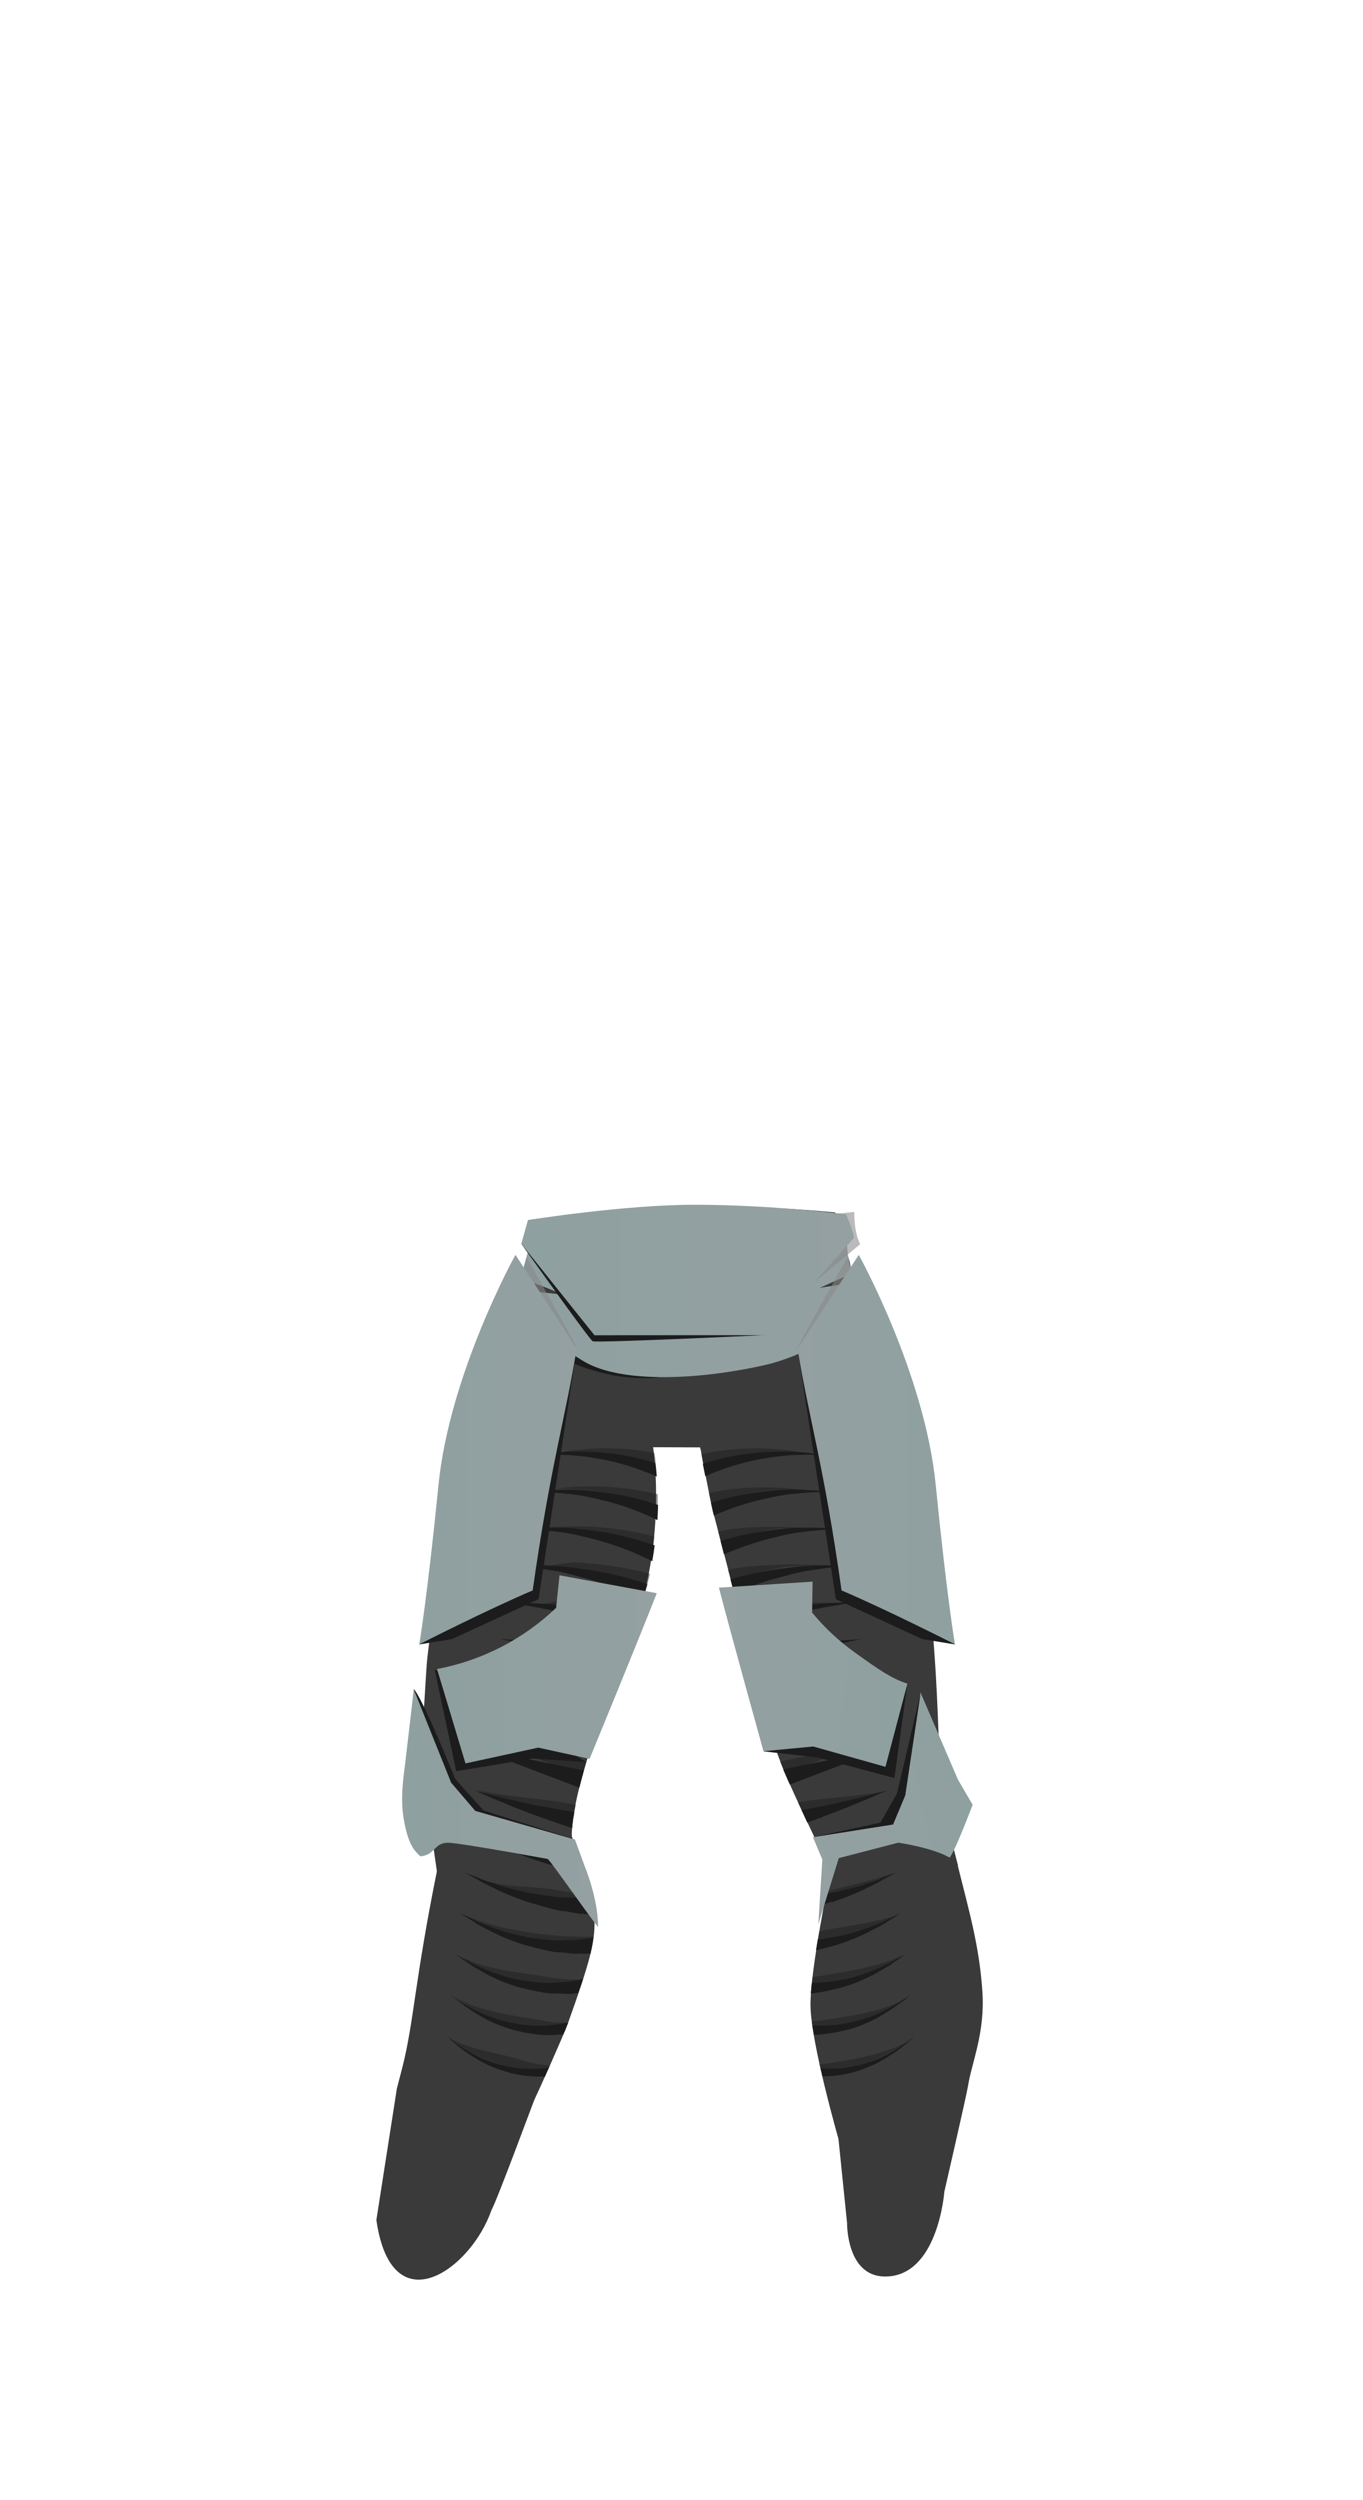 <?xml version="1.0" encoding="utf-8"?>
<!-- Generator: Adobe Illustrator 26.0.0, SVG Export Plug-In . SVG Version: 6.00 Build 0)  -->
<svg version="1.1" id="Layer_1" xmlns="http://www.w3.org/2000/svg" xmlns:xlink="http://www.w3.org/1999/xlink" x="0px" y="0px"
	 viewBox="0 0 838 1536.1" style="enable-background:new 0 0 838 1536.1;" xml:space="preserve">
<style type="text/css">
	.st0{fill:none;}
	.st1{fill-rule:evenodd;clip-rule:evenodd;fill:#3A3A3A;}
	.st2{opacity:0.47;}
	.st3{fill:#1C1C1C;}
	.st4{fill-rule:evenodd;clip-rule:evenodd;fill:#1C1C1C;}
	.st5{fill-rule:evenodd;clip-rule:evenodd;fill:url(#SVGID_1_);}
	.st6{fill-rule:evenodd;clip-rule:evenodd;fill:url(#SVGID_00000173157797186754484030000003551102361984190379_);}
	.st7{fill-rule:evenodd;clip-rule:evenodd;fill:url(#SVGID_00000036244999950826395000000004280610393774165419_);}
	.st8{opacity:0.58;fill-rule:evenodd;clip-rule:evenodd;fill:#898989;enable-background:new    ;}
	.st9{fill-rule:evenodd;clip-rule:evenodd;fill:url(#SVGID_00000010274630254344421440000005215975187509525655_);}
	.st10{fill-rule:evenodd;clip-rule:evenodd;fill:url(#SVGID_00000097502148444260340130000016846382729506072983_);}
	.st11{fill-rule:evenodd;clip-rule:evenodd;fill:url(#SVGID_00000054254855134889289280000012529037248818064817_);}
	.st12{fill-rule:evenodd;clip-rule:evenodd;fill:url(#SVGID_00000154428047135832858450000007345956315985129397_);}
	.st13{fill-rule:evenodd;clip-rule:evenodd;fill:url(#SVGID_00000172398451970225551850000014546495219005322929_);}
	.st14{fill-rule:evenodd;clip-rule:evenodd;fill:url(#SVGID_00000082340353881097951300000013533034216741089675_);}
</style>
<g id="Layer_2_00000119828946907962620610000006646740133042112950_">
	<g id="base">
		<rect x="0.3" class="st0" width="837.3" height="1536.1"/>
	</g>
	<g id="legs_08">
		<path class="st1" d="M508.9,1158.4c4.1,7,18.5,31.6,49.3,22.8s29.8-32.5,30.8-34.8c-4.1-16-7.8-30.4-9.4-40.3
			c-4.1-25.3-0.8-123.3-19.8-180.6c0-0.2-0.1-0.4-0.2-0.6c-7.7-23-15.5-51.7-21.5-77.8c-9.7-42-44.9-29.6-66-23.9
			c-21.9,5.9-32.6,27.7-37.1,38c-5.9,13.4-4.5,28-4.5,28s5.9,32,7.9,39.7c8.7,33.3,32.2,123.3,37.2,141.5
			c6.1,22.4,35.1,76.7,34.7,80.8C510.1,1152,509.6,1154.6,508.9,1158.4z"/>
		<path class="st1" d="M351.6,1128.6c0.1-7.1-25.7-11.8-48.7-8c-25.8,4.3-34.3,29.3-34.3,29.3c-13.7,67.8-14.1,92.2-21.1,120
			c-2.2,8.6-3.5,13.5-3.5,13.5l-12.6,80.8c9.4,65.4,58.2,30.4,70.8-6.2c2.8-4.4,26.1-67.3,26.2-67.4c2.9-6,18.2-40.2,20.6-46.8
			c14.2-39.6,16.8-50.8,16.5-63.7C365.1,1163.1,351.6,1128.6,351.6,1128.6z"/>
		<path class="st1" d="M404.8,863.7c-1.6-26.8-1.9-26.8-6.3-38.5c-9.2-24.8-47.6-34.7-65.4-26.9c-22.4,9.9-25.1,34.1-36.5,65.8
			c-7.8,21.8-15.1,51-21,78.8c-7.3,34.8-12.4,67.5-13.3,80.8c-0.3,4.3-2.9,43.8-2.6,49.8c1.5,27.5,8.9,76.3,8.9,76.3
			c1.3,10,8.6,30.2,19.3,36.4s31.2,4.5,37.5,4c14.1-1.3,25.8-17,29.7-28.4s-3.6-33.3-3.6-33.3c0.3-37.3,33.6-110,43.2-144
			c14.1-49.8,6.8-95.5,6.8-95.5S405.3,871.6,404.8,863.7z"/>
		<path class="st1" d="M542.6,1119.2c-17.9,3.1-31.6,25.4-32.4,31.6c0,0.1,0,0.2,0,0.3c-0.4,4.1-11.9,58.3-11.9,80.8
			s17.2,82.4,17.2,82.4l5.3,51.8c0,0-0.5,32.6,23.2,32.8c32.8,0.2,36.6-52.1,36.6-52.1s13.5-58.6,14.6-65.2
			c2.2-14.2,10.5-32.2,8.8-57.8c-1.9-28.5-8.4-50.1-15.3-78.1C583.3,1124,564.7,1115.4,542.6,1119.2z"/>
		<path class="st1" d="M430.7,890.7l0.3-0.1c12.6-4.8,26-6.2,39.2-8.5c0,0,89.7,10.8,64.8-44.5l-12.5-61.9l-3.1-10.4l-5.9-20.2
			c-29.8,12.2-179.5,4.3-179.5,4.3s-4.1,13.9-10.3,33.7c-4,12.2-9.5,28.9-14.3,45.3c-5.3,18-0.7,25.9,10,38.6s37.2,4.6,48.9,14.9
			c9.9,8.7,33.5,7.4,33.5,7.4l28.8,0.1C430.4,889.2,430.5,889.7,430.7,890.7z"/>
		<path class="st1" d="M333.9,749.3c59.5-8.5,119.7-10,179.5-4.3l5.9,20.2c-62.8,13.8-127.8,14.4-190.8,1.8
			C330.3,761.1,332.1,755.2,333.9,749.3z"/>
		<path class="st1" d="M529.1,808.6c0,0-54,3.5-49.2,69.2"/>
		<path class="st1" d="M317,802.9c0,0,50.7,14.1,43.8,74.9"/>
		<path class="st1" d="M516.1,754c-27.1,4.7-54.7,6.4-82.1,4.8"/>
		<path class="st1" d="M331.6,756.7c0,0,51.8,5.5,68.2,3.2"/>
		<g class="st2">
			<path class="st3" d="M370.3,890c-8.4,0.1-16.7,0.9-25,2.3c19.5-1.4,39.2,0.9,57.9,6.7c-0.3-2.5-0.6-4.6-0.9-6.2
				C391.7,890.8,381,889.8,370.3,890z"/>
			<path class="st3" d="M466.8,892.5c8.3-0.7,16.6-0.8,24.9-0.2c-20-3.4-40.6-3-60.5,1.2c0.3,1.7,0.7,3.7,1.1,6
				C443.5,895.8,455.1,893.5,466.8,892.5z"/>
			<path class="st3" d="M359.4,938c-8-0.2-16,0-23.9,0.7c22.6,0.5,44.9,5,65.8,13.3c0.4-2.7,0.7-5.3,1-7.9
				C388.3,940.5,373.9,938.4,359.4,938z"/>
			<path class="st3" d="M355.6,960.2c-7.5-0.5-17.6,2.4-25.1,2.7c22.5,1.8,45.6,3.7,67.1,12.3c0.7-2.7,1.4-5.4,2-8.1
				C385.1,963.3,370.4,961,355.6,960.2z"/>
			<path class="st3" d="M350.7,983.6c-7.3-0.7-18.2,2.9-25.6,2.9c21.8,3,43.7,3.8,65,12.1c1-2.8,1.9-5.5,2.8-8.1
				C378,987,364.6,984.6,350.7,983.6z"/>
			<path class="st3" d="M345.8,1007c-7.1-0.8-15.1-1.4-22.3-1.7c19.9,3.7,39.3,9.1,58.2,16.3c1-2.7,2-5.4,3-8
				C370.3,1010.5,358.8,1008.3,345.8,1007z"/>
			<path class="st3" d="M340.9,1030.4c-6.9-1-14.8-1.8-21.7-2.5c18.4,4.5,36.5,10.1,54.2,16.7c1-2.7,1.9-5.3,2.9-8
				C363.2,1033.9,352.5,1031.9,340.9,1030.4z"/>
			<path class="st3" d="M336,1053.8c-6.7-1.2-14.4-2.3-21.2-3.3c17.3,5.4,32.8,10.6,50.5,17.3c0.9-2.7,1.8-5.3,2.7-8
				C356.9,1057.6,345.8,1055.3,336,1053.8z"/>
			<path class="st3" d="M310.4,1073l47.7,18.2c0.7-2.7,1.5-5.4,2.3-8.2L310.4,1073z"/>
			<path class="st3" d="M348.6,1108c-13.3-2.6-42.1-4.4-55.1-8.1c14.8,6.7,43.6,11,59.2,16.4c0.4-2.3,0.8-4.8,1.3-7.3L348.6,1108z"
				/>
			<path class="st3" d="M345.4,1134.7c-13.4-2.6-36.2-2.6-49-7.2c17.8,9.4,40.7,11.2,60.9,17.3c-1-3.2-2.1-6.1-2.9-8.5
				C349.8,1135.5,347,1135,345.4,1134.7z"/>
			<path class="st3" d="M342.2,1161.4c-13.6-2.6-34-1.2-46.5-6.9c18.6,11.3,47.1,14.9,68.9,18c-0.4-2.7-1-5.5-1.7-8.4
				C357.9,1164,345.5,1162,342.2,1161.4z"/>
			<path class="st3" d="M361,1190.2c-21.2,0.2-58.2-4.3-76.7-14.3c18.7,13,56.5,20.5,79.4,22c0.5-2.8,0.9-5.5,1.2-7.9
				C363.6,1190,362.3,1190.1,361,1190.2z"/>
			<path class="st3" d="M336.4,1214.8c-14.2-2.5-39.8-4.6-51.9-12.3c17.3,13.7,49.4,19.6,71.6,20.7c0.7-2.4,1.8-4.8,2.4-7
				C352.6,1217.1,342.4,1215.9,336.4,1214.8z"/>
			<path class="st3" d="M333.3,1241.5c-14.5-2.5-40.9-5.6-52.7-14.2c15.8,13.9,45.4,19.5,66.7,21.1c0.6-1.9,1.4-3.7,2-5.5
				C344,1243,338.6,1242.6,333.3,1241.5z"/>
			<path class="st3" d="M319.4,1265.5c-10.6-3.5-35.2-6.8-43.8-14c12.5,12.3,42.7,23.2,60.7,21.6c0.2,0,0.1-1.6,1.9-3.9
				C331.7,1268.8,325.4,1267.6,319.4,1265.5z"/>
			<path class="st3" d="M365.4,913.4c-8.2-0.1-16.3,0.4-24.5,1.5c21.6-0.6,43.2,3,63.5,10.5c0-2.5,0-4.9,0-7.2
				C391.6,915.1,378.5,913.5,365.4,913.4z"/>
			<path class="st3" d="M471.8,916c7.8-1,18-0.1,25.9-0.1c-20-2.6-41.9-2.9-61.8,1.5c0.5,2.3,0.9,4.5,1.3,6.3
				C448.3,919.9,460,917.3,471.8,916z"/>
			<path class="st3" d="M476.7,939.5c7.5-1.2,23.4,0.7,31.1,0.4c-19.7-1.8-46.8-3.1-66.3,1.2c0.5,2.1,1.1,4.3,1.7,6.5
				C454.1,943.9,465.3,941.2,476.7,939.5z"/>
			<path class="st3" d="M481.7,963c7.3-1.4,21.2-0.3,28.6-1c-19.1-0.9-43.6-1.4-62.7,2.6l1.8,6.8C459.8,968,471.3,964.7,481.7,963z"
				/>
			<path class="st3" d="M486.7,986.6c7.1-1.6,19.8-0.6,27.1-1.7c-18.5,0-41.4-0.5-59.9,3.4c0.6,2.3,1.2,4.7,1.8,7
				C465.5,992,477,988.4,486.7,986.6z"/>
			<path class="st3" d="M491.7,1010.1c6.9-1.8,14.8-3.4,21.8-4.8c-18,0.8-35.8,3-53.4,6.6c0.6,2.4,1.3,4.8,1.9,7.2
				C471.1,1016,482.7,1012.1,491.7,1010.1z"/>
			<path class="st3" d="M496.6,1033.6c6.7-2,14.4-4,21.2-5.8c-17.3,1.6-34.6,4.2-51.6,7.6c0.7,2.6,1.3,5,2,7.4
				C476.6,1040,488.6,1035.7,496.6,1033.6z"/>
			<path class="st3" d="M501.6,1057.1c6.5-2.2,14-4.6,20.5-6.7c-16.2,2.3-33.1,5.3-49.7,8.6c0.8,3,1.5,5.5,2,7.7
				C482,1064,494.6,1059.3,501.6,1057.1z"/>
			<path class="st3" d="M526.5,1073l-46.9,9.4c0.9,2.3,1.9,4.8,3,7.3C483.8,1089.3,524.1,1074,526.5,1073z"/>
			<path class="st3" d="M506.1,1111.2c7.4-3,32.1-7.7,39.3-11c-13.1,3.6-41.1,4.6-54.8,7.4c0.9,1.9,1.7,3.7,2.6,5.6
				C498.7,1111.1,501.9,1112.8,506.1,1111.2z"/>
			<path class="st3" d="M512.5,1136.9c6.5-2.9,26.7-7.2,32.9-10.6c-9.5,3.5-33.2,3.7-43.2,6.1c0.7,1.4,2.4,6.4,3,7.7
				C508,1139,510.3,1137.8,512.5,1136.9z"/>
			<path class="st3" d="M512.7,1164.1c6.7-3.1,28.9-9,35.1-12.9c-7.9,3.7-31.3,8.6-39.7,11.1c-0.2,1.3-0.5,2.7-0.8,4.2
				C509.6,1165.5,510.8,1165,512.7,1164.1z"/>
			<path class="st3" d="M518.4,1190.8c7.8-3.7,28.6-10.3,35.6-15.3c-10.7,5.8-38.3,8.4-50.3,11.3c-0.3,1.6-0.5,3.2-0.8,4.8
				C507.5,1190,514.5,1192.5,518.4,1190.8z"/>
			<path class="st3" d="M516.4,1219c13.8-4.1,28.2-9.4,39.4-18.3c-12.4,7.9-41.7,11.8-56.2,14.3c-0.2,1.7-0.4,3.3-0.5,4.9
				C500.3,1219.6,515.2,1219.3,516.4,1219z"/>
			<path class="st3" d="M509,1248.2c14.2-3.9,39.9-12.2,50.8-21.8c-13.1,9.6-44.5,13.9-60.7,15.8c0.2,1.4,0.4,2.9,0.6,4.4
				C501.8,1246.1,507.1,1248.7,509,1248.2z"/>
			<path class="st3" d="M522.7,1272c10.5-4.4,31-12.4,39.1-20.3c-12.2,10.2-42.1,14.9-57.9,16.9c0.3,1.2,0.5,2.4,0.8,3.7
				C509.4,1271.3,518.3,1273.9,522.7,1272z"/>
		</g>
		<path class="st3" d="M458.4,898.6c8-2,16.1-3.4,24.4-4.1l3.1-0.3c0.5,0,1-0.1,1.5-0.1h1.5l6.2-0.2c2.1-0.1,4.1,0.1,6.2,0.1
			l6.2,0.3l-6.2-0.9c-2.1-0.3-4.1-0.7-6.2-0.8l-6.3-0.5l-1.6-0.1c-0.5,0-1,0-1.6,0h-3.1c-17-0.3-33.9,2.2-50.1,7.4l-0.3,0.1
			c0.5,2.3,0.9,4.9,1.5,7.6c0.5-0.2,1-0.4,1.4-0.6C442.7,903.2,450.5,900.6,458.4,898.6z"/>
		<path class="st3" d="M354.3,892h-3.1c-0.5,0-1,0-1.6,0l-1.6,0.1l-6.3,0.5c-2.1,0.1-4.2,0.5-6.2,0.8l-6.2,0.9l6.2-0.3
			c2.1-0.1,4.1-0.2,6.2-0.1l6.2,0.2h1.5c0.5,0,1,0.1,1.5,0.1l3.1,0.3c16.4,1.4,32.5,5.4,47.6,11.9c0.7,0.3,1.5,0.6,2.2,1
			c-0.2-3.2-0.5-6-0.8-8.4C387.3,894,370.8,891.7,354.3,892L354.3,892z"/>
		<path class="st3" d="M368.6,941.1c-6.3-0.9-17.8-2.5-24.1-2.3l-3-0.1c-0.4,0-1.1-0.1-1.5,0h-1.5l-6,0.1c-1.6,0.1-4.4,0.1-6,0.3
			l-5.9,0.4l6,0.3c1.6,0,4.4,0.3,5.9,0.4l5.9,0.6l1.5,0.1c0.4,0,1.1,0.2,1.5,0.2l2.9,0.4c6.2,0.5,17.2,3.4,23.1,4.9
			c7.7,2.1,15.2,4.7,22.5,7.8c2.8,1.2,8,3.5,10.6,4.9l0.5,0.3c0.6-3.3,1.1-6.6,1.5-9.8c-3.1-1.1-7.5-2.4-10.1-3.2
			C384.6,944.1,376.7,942.3,368.6,941.1z"/>
		<path class="st3" d="M363.1,964.8c-5.2-0.7-18.3-2.7-23.6-2.6l-2.9-0.2c-0.3,0-1.1-0.1-1.5-0.1h-1.5l-5.9-0.1
			c-1.3,0.1-4.5-0.1-5.8,0.1l-5.8,0.2l5.9,0.6c1.3,0,4.5,0.6,5.8,0.6l5.7,0.8l1.4,0.2c0.3,0,1.1,0.2,1.4,0.2l2.9,0.5
			c5.2,0.4,17.5,4.1,22.5,5.3s17.5,5.8,22.2,7.8c2.3,1,8.2,3.5,10.5,4.7c0.2,0.1,0.5,0.2,0.8,0.4c0.5-1.6,1-3.2,1.4-4.6
			c0.5-1.8,1-3.5,1.4-5.2c-2.6-1-8.9-2.7-11.4-3.5C378.9,967.8,371,966.1,363.1,964.8z"/>
		<path class="st3" d="M357.7,988.5c-4.2-0.6-18.8-3-23-2.9l-2.9-0.2c-0.3,0-1.1-0.1-1.4-0.1l-1.4-0.1l-5.7-0.3
			c-1,0-4.7-0.3-5.7-0.1l-5.7-0.1l5.7,0.9c1,0,4.6,0.8,5.6,0.9l5.6,1l1.4,0.2c0.3,0,1.1,0.3,1.4,0.3l2.8,0.6
			c4.1,0.3,17.9,4.8,21.9,5.7s18.1,6.2,21.9,7.8c1.6,0.7,6.8,2.8,9.3,4c1.2-3.4,2.4-6.7,3.5-9.8c-2.8-0.9-8.5-2.3-10.2-2.8
			C376.6,992.2,361.9,989.1,357.7,988.5z"/>
		<path class="st3" d="M352.2,1012.2c-3.1-0.4-19.3-3.3-22.4-3.2l-2.8-0.3c-0.2,0-1.2-0.2-1.4-0.2l-1.4-0.1l-5.6-0.5
			c-0.8,0-4.8-0.5-5.5-0.4l-5.5-0.3l5.6,1.1c0.8,0,4.7,1.1,5.4,1.1l5.4,1.2l1.3,0.3c0.2,0,1.1,0.3,1.3,0.3l2.7,0.7
			c3.1,0.2,18.3,5.4,21.3,6.2s18.7,6.6,21.5,7.8c0.9,0.4,4.2,1.7,6.9,2.8l3.6-9.9c-3-0.8-6.9-1.7-7.9-2
			C371.7,1016,355.3,1012.6,352.2,1012.2z"/>
		<path class="st3" d="M346.7,1035.9c-2.1-0.3-19.8-3.6-21.9-3.5l-2.7-0.4c-0.1,0-1.2-0.2-1.3-0.2l-1.4-0.2l-5.4-0.6
			c-0.5,0-4.9-0.7-5.4-0.6l-5.4-0.6l5.5,1.4c0.5,0,4.8,1.3,5.3,1.4l5.2,1.4l1.3,0.3c0.1,0,1.2,0.4,1.3,0.4l2.6,0.8
			c2.1,0.2,18.7,6.1,20.7,6.6s19.3,7,21.2,7.8l4.6,1.8c1.2-3.3,2.4-6.7,3.6-10c-2.5-0.6-5-1.2-5.5-1.3
			C366.8,1039.9,348.8,1036.2,346.7,1035.9z"/>
		<path class="st3" d="M341.3,1059.6c-1-0.1-20.2-3.9-21.3-3.8l-2.7-0.4c-0.1,0-1.2-0.2-1.3-0.2l-1.3-0.2l-5.3-0.8
			c-0.3,0-5-0.8-5.3-0.8l-5.3-0.8l5.4,1.7c0.3,0,4.9,1.6,5.1,1.6l5.1,1.7l1.2,0.4c0.1,0,1.2,0.4,1.2,0.4l2.5,0.8
			c1,0.1,19.1,6.8,20.1,7s19.9,7.4,20.9,7.8l2.7,1.1c1.1-3.4,2.2-6.8,3.3-10.2c-1.8-0.4-3.2-0.7-3.4-0.8
			C361.9,1063.7,342.3,1059.8,341.3,1059.6z"/>
		<path class="st3" d="M294.4,1075l39.4,15l22.4,8.5c0.9-3.4,1.8-7,2.8-10.6l-23.3-4.7L294.4,1075z"/>
		<path class="st3" d="M332.6,1110c-0.5-0.1-9.4-1.9-9.9-2.1c-0.2-0.1-5-1.1-5.2-1.2l-2.6-0.6l-1.3-0.3l-1.3-0.3
			c-0.5-0.2-10-2.3-10.4-2.6s-9.9-2.4-10.3-2.8c0.4,0.4,9.4,4,9.8,4.3s9.5,3.9,10,4.2l1.2,0.5l1.2,0.5l2.5,1c0.2,0.1,4.8,1.9,5.1,2
			c0.5,0.2,8.9,3.4,9.4,3.5l0.8,0.3c1,0.3,16.6,5.9,20.2,6.9c0.2-3.1,0.7-6.3,1.3-9.8c-4-0.5-19-3.4-19.9-3.5L332.6,1110z"/>
		<path class="st3" d="M351,1139.9c-2.1,0.3-19-2.7-21-3.1l-0.5-0.1c-1-0.2-9-1.8-9.9-2.2c-0.5-0.2-4.7-1.1-5.2-1.3l-2.6-0.7
			l-1.3-0.3l-1.3-0.4c-1-0.5-9.4-2.5-10.3-3.1s-9.3-2.7-10.1-3.4c0.8,0.8,8.7,4.2,9.6,4.8s8.9,4,9.9,4.6l1.2,0.6l1.2,0.5l2.5,1.1
			c0.5,0.2,4.6,1.9,5.1,2.1c0.9,0.4,8.5,3.2,9.5,3.5l0.8,0.3c2.1,0.6,19,6.3,21.2,6.2c0.9,0,6.9,1.8,9.5,2.3
			c-1.2-3.9-2.4-7.6-3.5-10.9C354.2,1140.1,352.6,1139.9,351,1139.9z"/>
		<path class="st3" d="M358.3,1166.2c-1.5,0.4-8.8-0.4-10.4-0.2c-3.1,0.4-18.1-2-21.2-2.6l-0.6-0.1c-1.5-0.3-8.5-1.8-10-2.2
			c-0.8-0.2-4.5-1.2-5.2-1.4l-2.6-0.8l-1.3-0.4l-1.3-0.4c-1.4-0.7-8.8-2.7-10.2-3.6s-8.7-3.1-9.9-4.1c1.1,1.1,8.1,4.4,9.4,5.4
			s8.4,4.1,9.8,5l1.2,0.6l1.2,0.6l2.5,1.1c0.7,0.3,4.4,1.8,5.1,2.1c1.4,0.6,8.1,3.1,9.6,3.5c0.1,0,0.7,0.2,0.8,0.3
			c3.2,0.8,18.3,5.6,21.6,5.4c1.7-0.1,9.2,1.9,10.9,1.6c0.8-0.2,4.6,0.7,5.4,0.5c0.6,0,1.2,0,1.8,0.1c-0.4-3.5-1-7-1.8-10.5
			C362.6,1166.3,359.1,1166,358.3,1166.2z"/>
		<path class="st3" d="M363,1190.9c-0.5,0.2-2,0.2-2.5,0.4c-1,0.4-4.1,0.3-5.1,0.6c-2,0.6-8.4,0.1-10.4,0.4
			c-4.1,0.5-17.2-1.3-21.3-2l-0.7-0.2c-2-0.4-8.1-1.7-10-2.3c-1-0.3-4.2-1.2-5.2-1.6l-2.6-0.9l-1.3-0.4l-1.3-0.5
			c-1.9-1-8.3-2.9-10-4.1s-8-3.4-9.7-4.8c1.5,1.5,7.5,4.6,9.1,5.9s7.8,4.2,9.7,5.3l1.2,0.6l1.2,0.6l2.5,1.2c1,0.5,4.1,1.8,5.1,2.2
			c1.9,0.8,7.8,3,9.7,3.5c0.2,0,0.7,0.2,0.9,0.3c4.3,1.1,17.5,4.9,22,4.6c2.2-0.1,8.9,1.3,11.1,0.8c1.1-0.2,4.4,0.3,5.5,0
			c0.7-0.1,1.5-0.1,2.2,0c0.7-3.7,1.3-7,1.6-10c-0.2,0-0.5,0.1-0.7,0.1C364,1190.8,363.2,1190.8,363,1190.9z"/>
		<path class="st3" d="M352.4,1217.3c-2.5,0.7-7.9,0.7-10.5,1c-5.1,0.7-16.3-0.6-21.5-1.5l-0.6-0.1c-3.4-0.6-6.7-1.4-10-2.4
			c-1.3-0.4-4-1.2-5.2-1.7l-2.6-1l-1.3-0.5l-1.3-0.5c-2.4-1.2-7.7-3.1-9.9-4.6s-7.4-3.7-9.5-5.4c1.9,1.9,6.8,4.8,8.9,6.4
			s7.2,4.3,9.6,5.7l1.2,0.7l1.2,0.6l2.5,1.2c1.2,0.6,3.9,1.8,5.2,2.3c3.2,1.3,6.5,2.5,9.8,3.5c0.2,0.1,0.6,0.2,0.9,0.2
			c5.3,1.4,16.8,4.1,22.3,3.8c2.8-0.2,8.5,0.6,11.2,0c0.9-0.1,1.7-0.2,2.6-0.2c0.9-3.1,2.1-5.9,2.9-8.8c-0.6,0.2-0.5,0-1,0.2
			C356.3,1216.8,353.7,1217,352.4,1217.3z"/>
		<path class="st3" d="M338.9,1244.5c-6.2,0.8-15.5,0.2-21.7-1l-0.6-0.1c-3.4-0.6-6.8-1.5-10.1-2.5c-1.5-0.5-3.7-1.2-5.2-1.8l-2.6-1
			l-1.3-0.5l-1.3-0.6c-3.4-1.5-6.6-3.2-9.8-5.1c-2.7-1.8-6.8-4-9.2-6.1c2.3,2.3,6.2,4.9,8.7,6.9c3,2.2,6.2,4.2,9.5,6.1l1.2,0.7
			l1.2,0.7l2.5,1.3c1.5,0.7,3.7,1.7,5.2,2.3c3.2,1.4,6.5,2.5,9.9,3.5l0.9,0.2c6.4,1.7,16,3.4,22.7,3c2.9-0.2,4.3-0.1,7.5-0.5
			c0.9-2.6,2-4.6,2.8-7.1C348.6,1243,342,1244.1,338.9,1244.5z"/>
		<path class="st3" d="M314.1,1270.2c-3.6-0.6-7.2-1.5-10.7-2.7c-1.8-0.5-3.5-1.3-5.2-1.9l-2.5-1.1l-1.3-0.6l-1.2-0.6
			c-3.3-1.7-6.6-3.6-9.7-5.6c-3.1-2.1-6.1-4.3-9-6.7c2.7,2.6,5.5,5.1,8.5,7.4c3,2.3,6.1,4.5,9.4,6.4l1.2,0.7l1.2,0.7l2.5,1.4
			c1.7,0.8,3.4,1.7,5.2,2.4c3.5,1.5,7.2,2.7,10.9,3.7c7.1,1.8,14.4,2.6,21.7,2.3c0.5-1.2,0.9-2.2,1.3-3l1.3-2.9
			c-0.5,0.3-1.1,0.5-1.8,0.7C328.7,1271.6,321.3,1271.5,314.1,1270.2z"/>
		<path class="st3" d="M374.1,917.4c-7.3-1-17.3-2.2-24.7-2h-3.1c-0.5,0-1.1,0-1.5,0l-1.5,0.1l-6.1,0.3c-1.8,0.1-4.3,0.3-6.1,0.5
			l-6.1,0.6h6.1c1.8-0.1,4.3,0,6.1,0.1l6.1,0.4l1.5,0.1c0.5,0,1.1,0.1,1.5,0.2l3,0.3c7.2,0.5,16.8,2.8,23.8,4.5
			c7.8,2,15.5,4.7,22.9,7.8c2.5,1,5.5,2.4,8.2,3.8c0.2-3.2,0.3-6.3,0.4-9.3c-2.1-0.7-4.2-1.4-6-1.9
			C390.4,920.4,382.3,918.6,374.1,917.4z"/>
		<path class="st3" d="M464,922.5c7-1.7,16.5-4,23.8-4.5l3-0.3c0.5,0,1-0.2,1.5-0.2l1.5-0.1l6.1-0.4c1.8-0.1,4.2-0.2,6.1-0.1h6.1
			l-6.1-0.6c-1.8-0.2-4.3-0.5-6.1-0.5l-6.1-0.3l-1.5-0.1c-0.5,0-1.1,0-1.5,0h-3.1c-7.4-0.2-17.3,0.9-24.7,2
			c-8.3,1.2-16.4,3.1-24.4,5.5l-1.5,0.5c0.5,2.3,0.9,4.2,1.2,5.5c0.2,0.8,0.4,1.6,0.6,2.4c0.8-0.3,1.5-0.7,2.2-1
			C448.5,927.2,456.2,924.5,464,922.5z"/>
		<path class="st3" d="M469.6,946.4c6-1.5,17-4.5,23.1-4.9l2.9-0.4c0.4,0,1.1-0.2,1.5-0.2l1.5-0.1l5.9-0.6c1.6-0.1,4.4-0.4,5.9-0.4
			l6-0.3l-5.9-0.4c-1.6-0.2-4.4-0.2-6-0.3l-6-0.1H497c-0.4,0-1.1,0-1.5,0l-3,0.1c-6.3-0.2-17.8,1.4-24.1,2.3
			c-8.1,1.3-16.1,3-23.9,5.3l-1.5,0.5c0.7,2.6,1.4,5.4,2.1,8.2l1.9-0.8C454.4,951.2,461.9,948.6,469.6,946.4z"/>
		<path class="st3" d="M475.2,970.4c5-1.2,17.4-4.9,22.5-5.3l2.9-0.5c0.3,0,1.1-0.2,1.4-0.2l1.4-0.2l5.7-0.8
			c1.3-0.1,4.4-0.7,5.7-0.6l5.9-0.6l-5.8-0.2c-1.3-0.2-4.5,0-5.8-0.1l-5.9,0.1h-1.5c-0.3,0-1.1,0.1-1.5,0.1l-2.9,0.2
			c-5.3-0.1-18.3,1.9-23.5,2.6c-7.9,1.3-15.7,3.1-23.5,5.2l-1.2,0.4c0.7,2.8,1.5,5.7,2.2,8.6l1.6-0.7
			C457.6,976.2,470.2,971.6,475.2,970.4z"/>
		<path class="st3" d="M480.8,994.3c4-1,17.8-5.4,21.9-5.7l2.8-0.6c0.2,0,1.1-0.3,1.4-0.3l1.4-0.2l5.6-1c1,0,4.6-0.9,5.6-0.9
			l5.7-0.9l-5.7,0.1c-1-0.1-4.6,0.2-5.7,0.1l-5.7,0.3l-1.4,0.1c-0.3,0-1.1,0.1-1.4,0.1l-2.9,0.2c-4.2-0.1-18.8,2.3-23,2.9
			s-18.9,3.7-23,5l-1,0.3c0.8,3,1.6,6,2.3,8.9l1.3-0.5C462.6,1000.5,476.8,995.3,480.8,994.3z"/>
		<path class="st3" d="M486.4,1018.2c3-0.7,18.2-5.9,21.3-6.2l2.7-0.7c0.2,0,1.1-0.3,1.3-0.3l1.3-0.3l5.4-1.2c0.8,0,4.7-1.2,5.4-1.1
			l5.6-1.1l-5.5,0.3c-0.8-0.1-4.8,0.4-5.6,0.4l-5.6,0.5l-1.4,0.1c-0.2,0-1.2,0.2-1.4,0.2l-2.8,0.3c-3.2-0.1-19.3,2.8-22.4,3.2
			s-19.5,3.8-22.5,4.8l-0.8,0.2c0.8,3.1,1.6,6.2,2.4,9.3l1-0.4C467.6,1024.9,483.4,1019,486.4,1018.2z"/>
		<path class="st3" d="M492,1042.2c2-0.5,18.6-6.4,20.7-6.6l2.6-0.8c0.1,0,1.2-0.4,1.3-0.4l1.3-0.3l5.2-1.4c0.5,0,4.8-1.4,5.3-1.4
			l5.5-1.4l-5.4,0.6c-0.5-0.1-4.9,0.6-5.4,0.6l-5.5,0.7l-1.3,0.2c-0.1,0-1.2,0.2-1.3,0.2l-2.7,0.4c-2.1,0-19.8,3.2-21.9,3.5
			s-20,4-22.1,4.6l-0.6,0.2l2.5,9.6l0.6-0.3C472.6,1049.2,490,1042.7,492,1042.2z"/>
		<path class="st3" d="M497.5,1066.1c1-0.2,19.1-6.9,20.1-7l2.5-0.8c0.1,0,1.2-0.4,1.2-0.4l1.2-0.4l5.1-1.7c0.3,0,4.9-1.7,5.1-1.6
			l5.3-1.7l-5.3,0.8c-0.3,0-5,0.8-5.3,0.8l-5.3,0.8l-1.3,0.2c-0.1,0-1.2,0.2-1.3,0.2l-2.7,0.4c-1,0-20.2,3.7-21.3,3.8
			s-20.6,4.1-21.6,4.4l-0.3,0.1c0.7,2.6,1.2,4.7,1.7,6.2c0.3,1.1,0.7,2.3,1.1,3.6h0.1C477.6,1073.5,496.5,1066.3,497.5,1066.1z"/>
		<path class="st3" d="M542.5,1075l-41.4,8.3l-19.6,3.9c1.3,3,2.6,6.2,4.1,9.4l17.5-6.7L542.5,1075z"/>
		<path class="st3" d="M506.2,1116.2c0.5-0.1,9-3.3,9.4-3.5c0.2-0.1,4.8-1.9,5.1-2l2.5-1l1.2-0.5l1.2-0.5c0.5-0.3,9.5-3.9,10-4.2
			s9.4-4,9.8-4.3c-0.4,0.3-9.9,2.5-10.3,2.8s-9.9,2.4-10.4,2.6l-1.3,0.3l-1.3,0.3l-2.6,0.6c-0.2,0.1-5,1.1-5.2,1.2
			c-0.5,0.2-9.4,2-9.9,2.1l-0.5,0.1c-0.5,0.1-5.9,1.1-11.1,2.1c1.2,2.6,2.4,5.1,3.5,7.6c4.5-1.6,8.6-3,9.1-3.2L506.2,1116.2z"/>
		<path class="st3" d="M509.2,1142.4c1-0.3,8.6-3.1,9.5-3.5c0.5-0.2,4.6-1.8,5.1-2.1l2.5-1.1l1.2-0.5l1.2-0.6c0.9-0.6,9-3.9,9.9-4.6
			s8.8-4.1,9.6-4.8c-0.8,0.7-9.2,2.8-10.1,3.4s-9.3,2.6-10.3,3.1l-1.3,0.4l-1.3,0.3l-2.6,0.7c-0.5,0.2-4.7,1.2-5.2,1.3
			c-0.9,0.3-8.9,2-9.9,2.2l-0.6,0.1l-2.5,0.4c1,2.1,1.9,4.1,2.7,5.8l1.2-0.4C508.5,1142.7,509.1,1142.4,509.2,1142.4z"/>
		<path class="st3" d="M512.3,1168.6c1.5-0.4,8.2-2.9,9.6-3.5c0.8-0.3,4.4-1.8,5.1-2.1l2.5-1.1l1.2-0.6l1.2-0.6c1.4-0.8,8.5-4,9.8-5
			s8.2-4.2,9.4-5.4c-1.2,1-8.6,3.2-9.9,4.1s-8.7,2.9-10.2,3.6l-1.3,0.4l-1.3,0.4l-2.6,0.8c-0.7,0.3-4.5,1.2-5.2,1.4
			c-1.4,0.5-8.5,2-10,2.2l-0.6,0.1l-2.3,0.4c-0.4,2-0.8,4.1-1.2,6.4c2.1-0.6,3.9-1.2,4.8-1.4
			C511.6,1168.9,512.2,1168.7,512.3,1168.6z"/>
		<path class="st3" d="M515.3,1194.8c2-0.5,7.9-2.7,9.7-3.5c1-0.4,4.2-1.7,5.1-2.2l2.5-1.2l1.2-0.6l1.2-0.6c1.9-1.1,8-4,9.7-5.3
			s7.6-4.4,9.2-5.9c-1.7,1.4-7.9,3.6-9.7,4.8s-8.1,3.2-10,4.1l-1.3,0.5l-1.3,0.4l-2.6,0.9c-1,0.4-4.2,1.2-5.2,1.6
			c-1.9,0.7-8,2-10,2.3l-0.6,0.1c-2,0.4-6.2,1-10.4,1.5c-0.4,2.2-0.7,4.4-1.1,6.7c4.9-1.1,10.2-2.6,12.6-3.2
			C514.7,1195,515.2,1194.8,515.3,1194.8z"/>
		<path class="st3" d="M518.4,1221c3.3-1,6.6-2.1,9.8-3.5c1.3-0.5,3.9-1.7,5.2-2.3l2.5-1.2l1.2-0.6l1.2-0.7c2.3-1.4,7.4-4,9.6-5.7
			s7-4.5,8.9-6.4c-2.1,1.7-7.2,3.9-9.5,5.4s-7.5,3.4-9.9,4.6l-1.3,0.5l-1.3,0.5l-2.6,1c-1.2,0.5-4,1.3-5.2,1.7
			c-3.3,1-6.6,1.8-10,2.4l-0.6,0.1c-5.7,1-11.5,1.5-17.3,1.7c-0.2,2.3-0.4,4.4-0.6,6.5c6-0.5,14.5-2.6,18.9-3.7
			C517.7,1221.2,518.2,1221.1,518.4,1221z"/>
		<path class="st3" d="M521.5,1247.2c3.4-0.9,6.7-2.1,9.9-3.5c1.5-0.6,3.7-1.7,5.2-2.3l2.5-1.3l1.2-0.7l1.2-0.7
			c3.3-1.9,6.4-3.9,9.5-6.1c2.6-2,6.4-4.7,8.7-6.9c-2.5,2.1-6.6,4.3-9.2,6.1c-3.2,1.9-6.5,3.6-9.8,5.1l-1.2,0.6l-1.3,0.5l-2.5,1
			c-1.5,0.6-3.7,1.3-5.2,1.8c-3.3,1.1-6.7,1.9-10.1,2.5l-0.6,0.1c-6.7,1.2-13.5,1.6-20.3,1.1c0.3,1.9,0.6,3.8,0.9,5.9
			c6.8-0.3,13.6-1.3,20.2-3.1L521.5,1247.2z"/>
		<path class="st3" d="M534.5,1269.9c1.8-0.7,3.5-1.6,5.2-2.4l2.5-1.4l1.3-0.7l1.2-0.7c3.2-2,6.4-4.1,9.4-6.4c3-2.3,5.8-4.8,8.5-7.4
			c-2.9,2.4-5.9,4.7-9,6.7c-3.1,2.1-6.3,4-9.7,5.6l-1.2,0.6l-1.3,0.6l-2.5,1.1c-1.7,0.7-3.4,1.4-5.2,1.9c-9.4,3.2-19.3,4.4-29.2,3.5
			c0.4,1.7,0.8,3.3,1.1,5C515.6,1275.9,525.4,1273.9,534.5,1269.9L534.5,1269.9z"/>
		<polygon class="st4" points="257.8,1010.5 277.9,1007.2 331.1,982.7 354.2,831.6 		"/>
		<path class="st4" d="M313,813c0,0,39.4,38,91.9,33.5l-85.9-39L313,813z"/>
		
			<linearGradient id="SVGID_1_" gradientUnits="userSpaceOnUse" x1="314" y1="718.933" x2="530.18" y2="718.933" gradientTransform="matrix(1 0 0 -1 0 1536)">
			<stop  offset="0" style="stop-color:#8FA0A1"/>
			<stop  offset="1" style="stop-color:#94A0A1"/>
		</linearGradient>
		<path class="st5" d="M314,809.5c0,0,18.4,10.2,43.7,26.3c24.7,15.7,77.3,11.1,112.6,3c30.5-7,59.9-29.3,59.9-29.3
			s-1.9-6.5-5.5-21.6c0,0-67.2,12.7-115.8,11.5c-29.6-0.7-59.1-3-88.5-6.8L314,809.5z"/>
		
			<linearGradient id="SVGID_00000000944817679216965890000010368669075990504113_" gradientUnits="userSpaceOnUse" x1="247.183" y1="425.055" x2="367.62" y2="425.055" gradientTransform="matrix(1 0 0 -1 0 1536)">
			<stop  offset="0" style="stop-color:#8FA0A1"/>
			<stop  offset="1" style="stop-color:#94A0A1"/>
		</linearGradient>
		<path style="fill-rule:evenodd;clip-rule:evenodd;fill:url(#SVGID_00000000944817679216965890000010368669075990504113_);" d="
			M248.6,1119.9c2.5,12.6,5.4,16.9,9.9,20.8c9.7-0.9,8.1-9.1,18.3-8.3c6.8,0.5,37.6,5.8,59.9,9.9c1.2,0.2,29.9,41.5,31,41.7
			c0-17.7-8.2-37.2-8.2-37.2l-6-16.4l-61.2-17.6l-14.9-17.4c0,0-17.9-52.8-23-57.4c0,0-4,35-5.2,44.8S245.8,1105.9,248.6,1119.9z"/>
		
			<linearGradient id="SVGID_00000011748090391835819490000013674332755038320797_" gradientUnits="userSpaceOnUse" x1="320" y1="746.071" x2="524.51" y2="746.071" gradientTransform="matrix(1 0 0 -1 0 1536)">
			<stop  offset="0" style="stop-color:#8FA0A1"/>
			<stop  offset="1" style="stop-color:#94A0A1"/>
		</linearGradient>
		<path style="fill-rule:evenodd;clip-rule:evenodd;fill:url(#SVGID_00000011748090391835819490000013674332755038320797_);" d="
			M320,785.8c15.6,4.6,30.6,11.3,44.4,20c22.2,14,70.4,16,100.9,2.7c25.7-11.2,59.2-26.3,59.2-26.3s-3.7-5.7-3.7-19.8
			c0,0-67,11.9-110.5,10.9c-28.4-0.8-56.8-3.1-85-6.8L320,785.8z"/>
		<path class="st8" d="M324.3,768.1l43.9,41.5c0,0,105.6-1.9,107.1-1.7s53.6-43.4,53.6-43.4s-3.7-5.7-3.7-19.8c0,0-67,7.5-110.5,6.5
			s-85-2.4-85-2.4L324.3,768.1z"/>
		<path class="st4" d="M353.4,1130.3l-56.1-17.8l-17.4-19.3c0,0-20.4-50.7-25.6-55.3l23,57.4l14.9,17.4L353.4,1130.3z"/>
		<path class="st4" d="M320.5,764.3c0,0,41.8,58.8,43.9,59.9s106.5-3.8,106.5-3.8l-89.1-18.3L320.5,764.3z"/>
		<polygon class="st4" points="267.2,1025.8 280.5,1088.4 327.4,1080.6 360.5,1082.8 		"/>
		
			<linearGradient id="SVGID_00000080891719080710057330000008539885782764994728_" gradientUnits="userSpaceOnUse" x1="320.5" y1="755.633" x2="525" y2="755.633" gradientTransform="matrix(1 0 0 -1 0 1536)">
			<stop  offset="0" style="stop-color:#8FA0A1"/>
			<stop  offset="1" style="stop-color:#94A0A1"/>
		</linearGradient>
		<path style="fill-rule:evenodd;clip-rule:evenodd;fill:url(#SVGID_00000080891719080710057330000008539885782764994728_);" d="
			M320.5,764.3l45,56.2c0,0,103.3-0.1,104.8,0s54.7-59.8,54.7-59.8s0.1-3-4.8-14.5c0,0-45.3-5.9-93.1-5.9
			c-43.5,0-102.5,9.4-102.5,9.4L320.5,764.3z"/>
		
			<linearGradient id="SVGID_00000047743206970921345360000014984068818044426407_" gradientUnits="userSpaceOnUse" x1="268.68" y1="510.18" x2="403.79" y2="510.18" gradientTransform="matrix(1 0 0 -1 0 1536)">
			<stop  offset="0" style="stop-color:#8FA0A1"/>
			<stop  offset="1" style="stop-color:#94A0A1"/>
		</linearGradient>
		<path style="fill-rule:evenodd;clip-rule:evenodd;fill:url(#SVGID_00000047743206970921345360000014984068818044426407_);" d="
			M268.7,1025.6l17.5,58l44.7-9.7l31.6,6.9c0,0,30.3-73.6,41.3-101.8L344,968l-2.1,20C321.7,1007.3,296.3,1020.4,268.7,1025.6
			L268.7,1025.6z"/>
		<path class="st8" d="M355.1,829c-0.2-1.3-31.3-56.4-31.3-56.4l-3.5,12.1L355.1,829z"/>
		
			<linearGradient id="SVGID_00000159460161988477588640000001377111000361597588_" gradientUnits="userSpaceOnUse" x1="257.8" y1="645.185" x2="354.48" y2="645.185" gradientTransform="matrix(1 0 0 -1 0 1536)">
			<stop  offset="0" style="stop-color:#8FA0A1"/>
			<stop  offset="1" style="stop-color:#94A0A1"/>
		</linearGradient>
		<path style="fill-rule:evenodd;clip-rule:evenodd;fill:url(#SVGID_00000159460161988477588640000001377111000361597588_);" d="
			M316.9,771.1c0,0-40.5,72.9-47.3,141.3s-11.8,98-11.8,98s41.9-21.3,69.7-33.1c10.9-76.8,20.1-105.7,27-148.3
			C346.8,816.3,316.9,771.1,316.9,771.1z"/>
		<polygon class="st4" points="587.1,1010.5 567,1007.2 513.9,982.7 490.8,831.6 		"/>
		
			<linearGradient id="SVGID_00000146494965026856194970000007425088288262553251_" gradientUnits="userSpaceOnUse" x1="350.876" y1="425.096" x2="460.066" y2="425.096" gradientTransform="matrix(-0.97 0.23 -0.23 -0.97 1035.6 1427.95)">
			<stop  offset="0" style="stop-color:#8FA0A1"/>
			<stop  offset="1" style="stop-color:#94A0A1"/>
		</linearGradient>
		<path style="fill-rule:evenodd;clip-rule:evenodd;fill:url(#SVGID_00000146494965026856194970000007425088288262553251_);" d="
			M598,1109c0,0-10.2,27.2-14.1,32.5c-10.8-6.2-31.6-9.2-31.6-9.2l-36.6,9.5l-12.6,40.7l2.5-39.8l-5.8-13.8l49.1-7.8l7.7-18.3
			l9.3-62.9l23.1,53.7L598,1109z"/>
		<polygon class="st4" points="541.3,1120 551.5,1102 566.1,1039.9 556.5,1103.4 549.1,1121.1 499.9,1128.9 		"/>
		<polygon class="st4" points="557.9,1034.6 549.9,1092.6 502.5,1079.9 469.5,1076.2 		"/>
		
			<linearGradient id="SVGID_00000044179746660893641360000015758991694057969848_" gradientUnits="userSpaceOnUse" x1="553.753" y1="499.842" x2="675.803" y2="499.842" gradientTransform="matrix(-0.99 -0.12 0.12 -0.99 1045.23 1594.37)">
			<stop  offset="0" style="stop-color:#8FA0A1"/>
			<stop  offset="1" style="stop-color:#94A0A1"/>
		</linearGradient>
		<path style="fill-rule:evenodd;clip-rule:evenodd;fill:url(#SVGID_00000044179746660893641360000015758991694057969848_);" d="
			M557.9,1034.6l-13.5,51.1l-44.4-12.5l-30.6,2.9c0,0-20.2-72.7-27.4-100.5l57.6-3.7l-0.3,19c7.7,9.4,16.7,17.7,26.5,24.7
			C540.3,1026,548,1031.4,557.9,1034.6z"/>
		<path class="st8" d="M489.8,829c0.2-1.3,31.3-56.4,31.3-56.4l3.5,12.1L489.8,829z"/>
		
			<linearGradient id="SVGID_00000121980465691693239870000011267191234705886118_" gradientUnits="userSpaceOnUse" x1="469.31" y1="645.185" x2="565.99" y2="645.185" gradientTransform="matrix(-1 0 0 -1 1056.45 1536)">
			<stop  offset="0" style="stop-color:#8FA0A1"/>
			<stop  offset="1" style="stop-color:#94A0A1"/>
		</linearGradient>
		<path style="fill-rule:evenodd;clip-rule:evenodd;fill:url(#SVGID_00000121980465691693239870000011267191234705886118_);" d="
			M528,771.1c0,0,40.5,72.9,47.3,141.3s11.8,98,11.8,98s-41.9-21.3-69.7-33.1c-10.8-76.8-20.1-105.7-27-148.3
			C498.2,816.3,528,771.1,528,771.1z"/>
	</g>
</g>
</svg>
